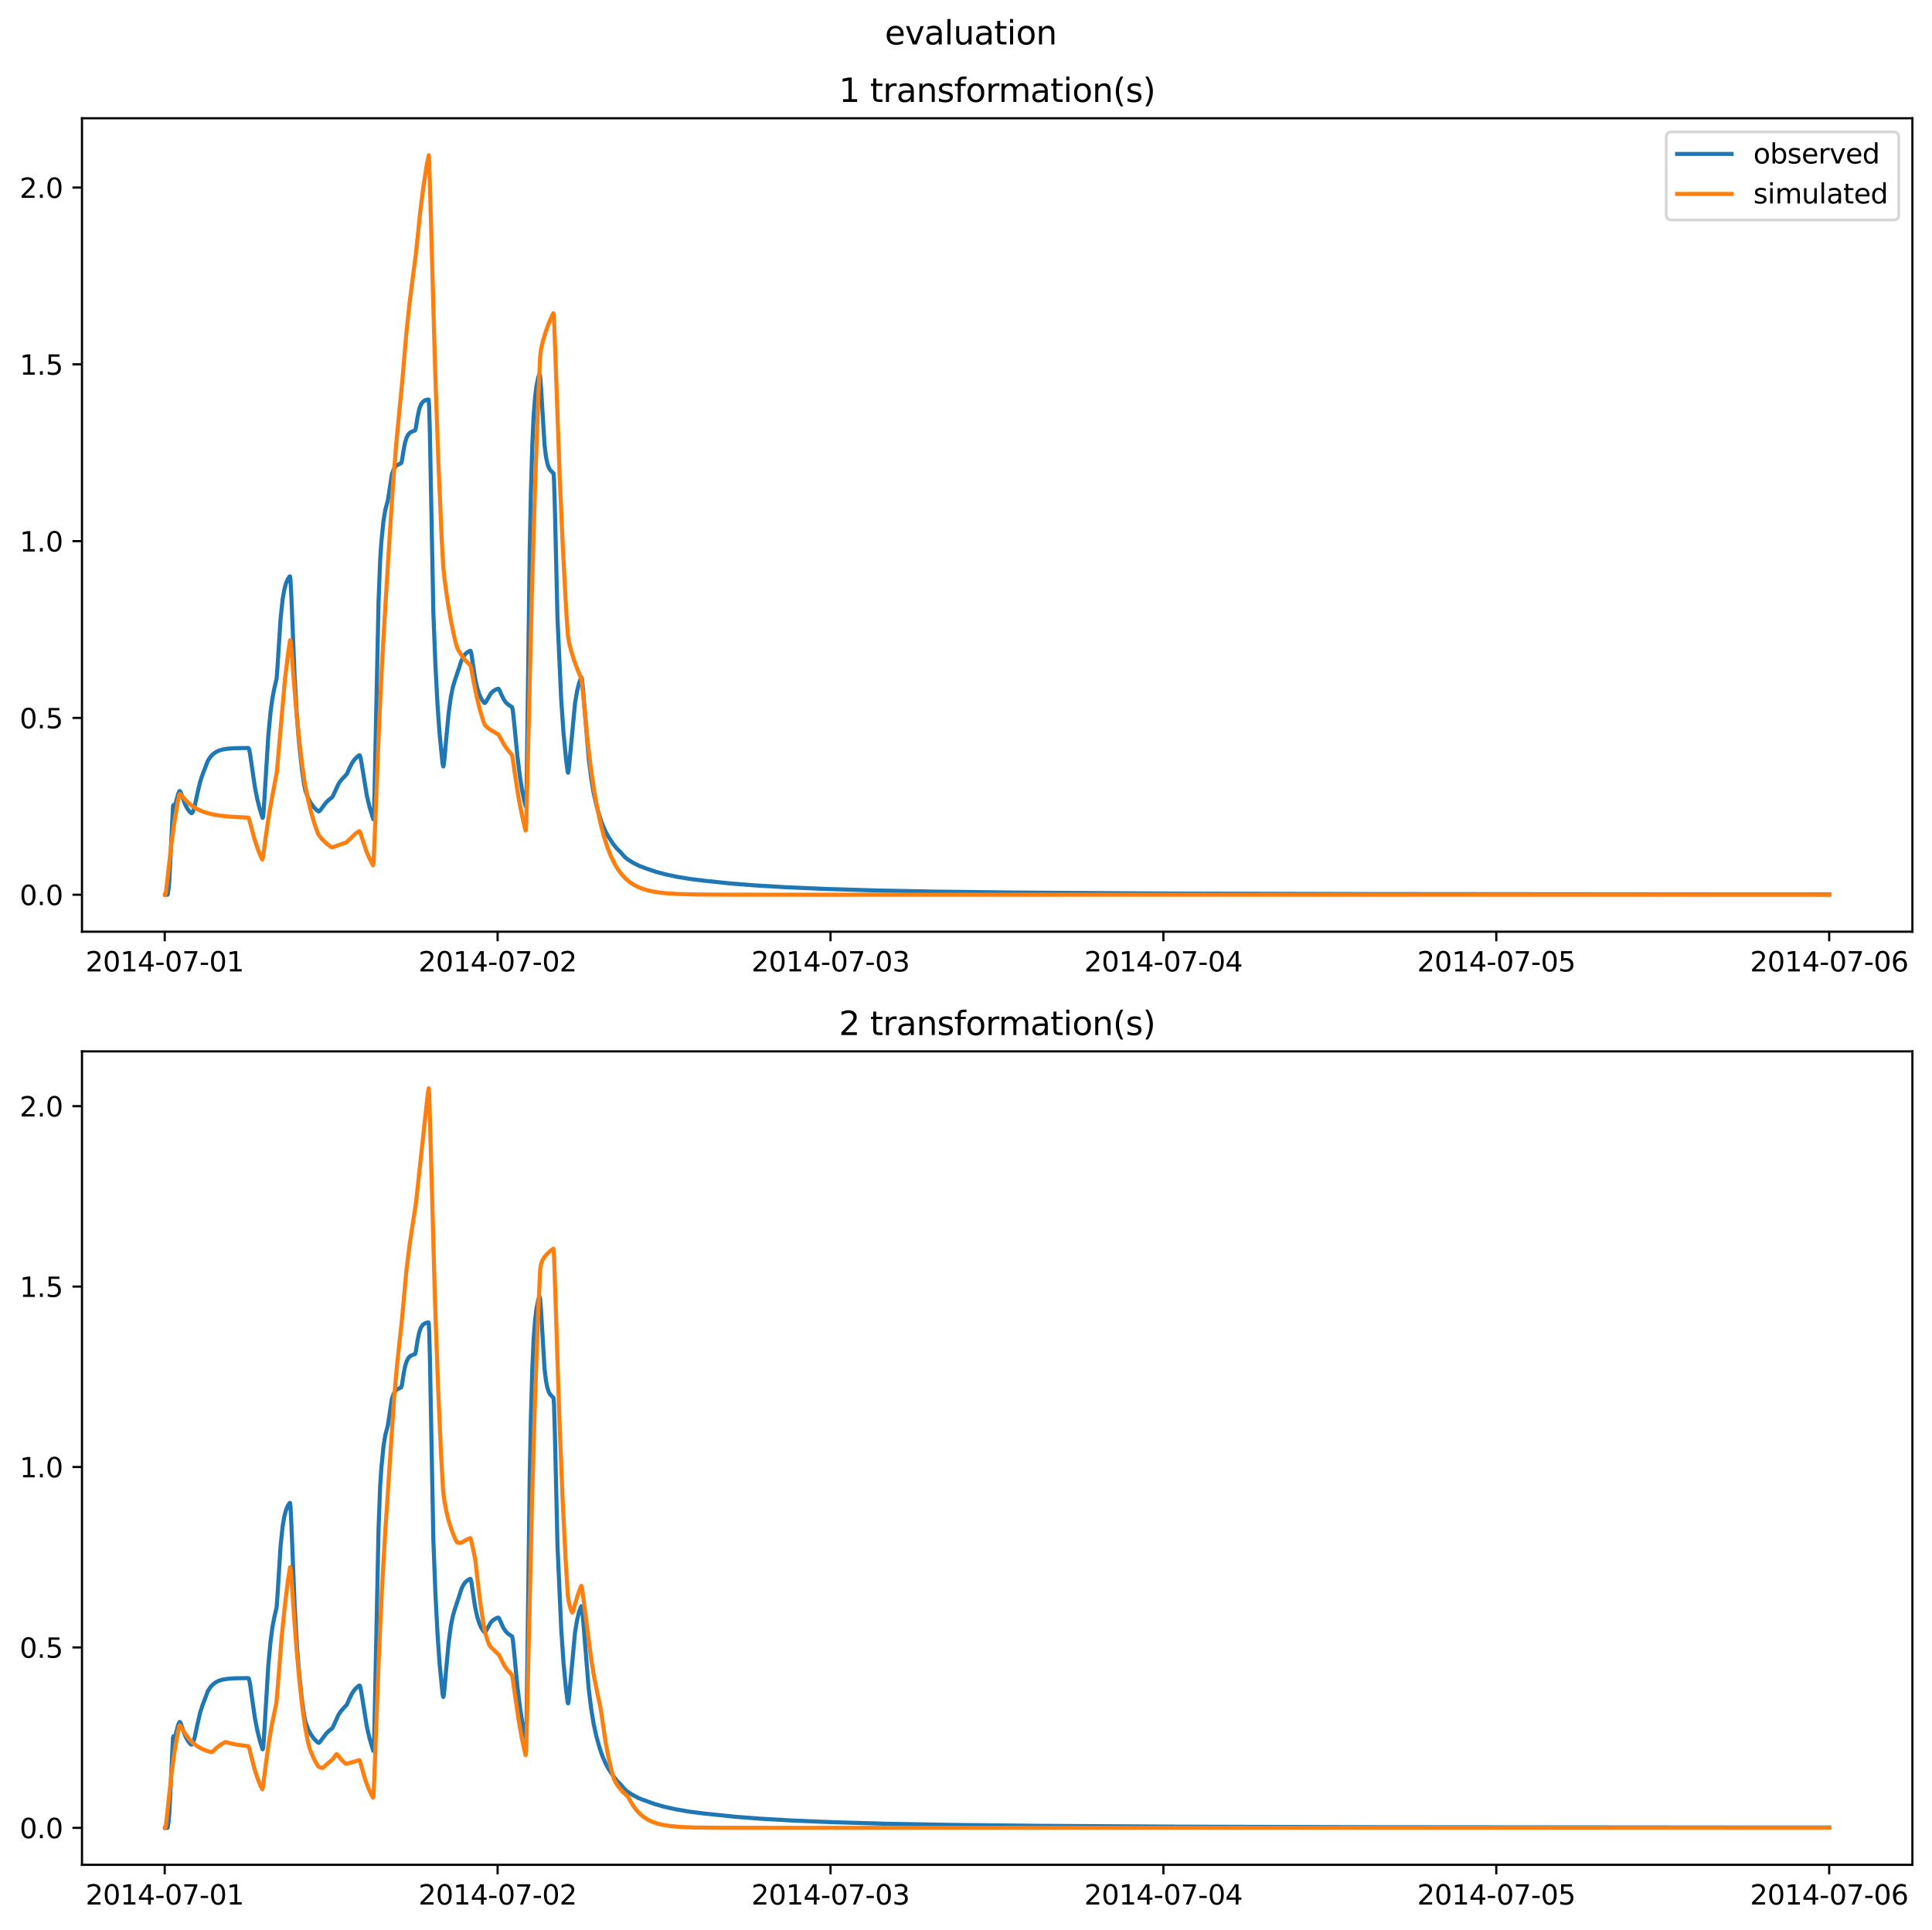 <?xml version="1.0" encoding="utf-8" standalone="no"?>
<!DOCTYPE svg PUBLIC "-//W3C//DTD SVG 1.1//EN"
  "http://www.w3.org/Graphics/SVG/1.1/DTD/svg11.dtd">
<svg xmlns:xlink="http://www.w3.org/1999/xlink" width="709.427pt" height="708.798pt" viewBox="0 0 709.427 708.798" xmlns="http://www.w3.org/2000/svg" version="1.1">
 <defs>
  <style type="text/css">*{stroke-linejoin: round; stroke-linecap: butt}</style>
 </defs>
 <g id="figure_1">
  <g id="patch_1">
   <path d="M 0 708.798 
L 709.427 708.798 
L 709.427 0 
L 0 0 
z
" style="fill: #ffffff"/>
  </g>
  <g id="axes_1">
   <g id="patch_2">
    <path d="M 30.103 342.2 
L 702.227 342.2 
L 702.227 43.44 
L 30.103 43.44 
z
" style="fill: #ffffff"/>
   </g>
   <g id="matplotlib.axis_1">
    <g id="xtick_1">
     <g id="line2d_1">
      <defs>
       <path id="m8f84462f2a" d="M 0 0 
L 0 3.5 
" style="stroke: #000000; stroke-width: 0.8"/>
      </defs>
      <g>
       <use xlink:href="#m8f84462f2a" x="60.484" y="342.2" style="stroke: #000000; stroke-width: 0.8"/>
      </g>
     </g>
     <g id="text_1">
      <!-- 2014-07-01 -->
      <g transform="translate(31.427 356.798) scale(0.1 -0.1)">
       <defs>
        <path id="DejaVuSans-32" d="M 1228 531 
L 3431 531 
L 3431 0 
L 469 0 
L 469 531 
Q 828 903 1448 1529 
Q 2069 2156 2228 2338 
Q 2531 2678 2651 2914 
Q 2772 3150 2772 3378 
Q 2772 3750 2511 3984 
Q 2250 4219 1831 4219 
Q 1534 4219 1204 4116 
Q 875 4013 500 3803 
L 500 4441 
Q 881 4594 1212 4672 
Q 1544 4750 1819 4750 
Q 2544 4750 2975 4387 
Q 3406 4025 3406 3419 
Q 3406 3131 3298 2873 
Q 3191 2616 2906 2266 
Q 2828 2175 2409 1742 
Q 1991 1309 1228 531 
z
" transform="scale(0.016)"/>
        <path id="DejaVuSans-30" d="M 2034 4250 
Q 1547 4250 1301 3770 
Q 1056 3291 1056 2328 
Q 1056 1369 1301 889 
Q 1547 409 2034 409 
Q 2525 409 2770 889 
Q 3016 1369 3016 2328 
Q 3016 3291 2770 3770 
Q 2525 4250 2034 4250 
z
M 2034 4750 
Q 2819 4750 3233 4129 
Q 3647 3509 3647 2328 
Q 3647 1150 3233 529 
Q 2819 -91 2034 -91 
Q 1250 -91 836 529 
Q 422 1150 422 2328 
Q 422 3509 836 4129 
Q 1250 4750 2034 4750 
z
" transform="scale(0.016)"/>
        <path id="DejaVuSans-31" d="M 794 531 
L 1825 531 
L 1825 4091 
L 703 3866 
L 703 4441 
L 1819 4666 
L 2450 4666 
L 2450 531 
L 3481 531 
L 3481 0 
L 794 0 
L 794 531 
z
" transform="scale(0.016)"/>
        <path id="DejaVuSans-34" d="M 2419 4116 
L 825 1625 
L 2419 1625 
L 2419 4116 
z
M 2253 4666 
L 3047 4666 
L 3047 1625 
L 3713 1625 
L 3713 1100 
L 3047 1100 
L 3047 0 
L 2419 0 
L 2419 1100 
L 313 1100 
L 313 1709 
L 2253 4666 
z
" transform="scale(0.016)"/>
        <path id="DejaVuSans-2d" d="M 313 2009 
L 1997 2009 
L 1997 1497 
L 313 1497 
L 313 2009 
z
" transform="scale(0.016)"/>
        <path id="DejaVuSans-37" d="M 525 4666 
L 3525 4666 
L 3525 4397 
L 1831 0 
L 1172 0 
L 2766 4134 
L 525 4134 
L 525 4666 
z
" transform="scale(0.016)"/>
       </defs>
       <use xlink:href="#DejaVuSans-32"/>
       <use xlink:href="#DejaVuSans-30" x="63.623"/>
       <use xlink:href="#DejaVuSans-31" x="127.246"/>
       <use xlink:href="#DejaVuSans-34" x="190.869"/>
       <use xlink:href="#DejaVuSans-2d" x="254.492"/>
       <use xlink:href="#DejaVuSans-30" x="290.576"/>
       <use xlink:href="#DejaVuSans-37" x="354.199"/>
       <use xlink:href="#DejaVuSans-2d" x="417.822"/>
       <use xlink:href="#DejaVuSans-30" x="453.906"/>
       <use xlink:href="#DejaVuSans-31" x="517.529"/>
      </g>
     </g>
    </g>
    <g id="xtick_2">
     <g id="line2d_2">
      <g>
       <use xlink:href="#m8f84462f2a" x="182.723" y="342.2" style="stroke: #000000; stroke-width: 0.8"/>
      </g>
     </g>
     <g id="text_2">
      <!-- 2014-07-02 -->
      <g transform="translate(153.665 356.798) scale(0.1 -0.1)">
       <use xlink:href="#DejaVuSans-32"/>
       <use xlink:href="#DejaVuSans-30" x="63.623"/>
       <use xlink:href="#DejaVuSans-31" x="127.246"/>
       <use xlink:href="#DejaVuSans-34" x="190.869"/>
       <use xlink:href="#DejaVuSans-2d" x="254.492"/>
       <use xlink:href="#DejaVuSans-30" x="290.576"/>
       <use xlink:href="#DejaVuSans-37" x="354.199"/>
       <use xlink:href="#DejaVuSans-2d" x="417.822"/>
       <use xlink:href="#DejaVuSans-30" x="453.906"/>
       <use xlink:href="#DejaVuSans-32" x="517.529"/>
      </g>
     </g>
    </g>
    <g id="xtick_3">
     <g id="line2d_3">
      <g>
       <use xlink:href="#m8f84462f2a" x="304.961" y="342.2" style="stroke: #000000; stroke-width: 0.8"/>
      </g>
     </g>
     <g id="text_3">
      <!-- 2014-07-03 -->
      <g transform="translate(275.903 356.798) scale(0.1 -0.1)">
       <defs>
        <path id="DejaVuSans-33" d="M 2597 2516 
Q 3050 2419 3304 2112 
Q 3559 1806 3559 1356 
Q 3559 666 3084 287 
Q 2609 -91 1734 -91 
Q 1441 -91 1130 -33 
Q 819 25 488 141 
L 488 750 
Q 750 597 1062 519 
Q 1375 441 1716 441 
Q 2309 441 2620 675 
Q 2931 909 2931 1356 
Q 2931 1769 2642 2001 
Q 2353 2234 1838 2234 
L 1294 2234 
L 1294 2753 
L 1863 2753 
Q 2328 2753 2575 2939 
Q 2822 3125 2822 3475 
Q 2822 3834 2567 4026 
Q 2313 4219 1838 4219 
Q 1578 4219 1281 4162 
Q 984 4106 628 3988 
L 628 4550 
Q 988 4650 1302 4700 
Q 1616 4750 1894 4750 
Q 2613 4750 3031 4423 
Q 3450 4097 3450 3541 
Q 3450 3153 3228 2886 
Q 3006 2619 2597 2516 
z
" transform="scale(0.016)"/>
       </defs>
       <use xlink:href="#DejaVuSans-32"/>
       <use xlink:href="#DejaVuSans-30" x="63.623"/>
       <use xlink:href="#DejaVuSans-31" x="127.246"/>
       <use xlink:href="#DejaVuSans-34" x="190.869"/>
       <use xlink:href="#DejaVuSans-2d" x="254.492"/>
       <use xlink:href="#DejaVuSans-30" x="290.576"/>
       <use xlink:href="#DejaVuSans-37" x="354.199"/>
       <use xlink:href="#DejaVuSans-2d" x="417.822"/>
       <use xlink:href="#DejaVuSans-30" x="453.906"/>
       <use xlink:href="#DejaVuSans-33" x="517.529"/>
      </g>
     </g>
    </g>
    <g id="xtick_4">
     <g id="line2d_4">
      <g>
       <use xlink:href="#m8f84462f2a" x="427.199" y="342.2" style="stroke: #000000; stroke-width: 0.8"/>
      </g>
     </g>
     <g id="text_4">
      <!-- 2014-07-04 -->
      <g transform="translate(398.141 356.798) scale(0.1 -0.1)">
       <use xlink:href="#DejaVuSans-32"/>
       <use xlink:href="#DejaVuSans-30" x="63.623"/>
       <use xlink:href="#DejaVuSans-31" x="127.246"/>
       <use xlink:href="#DejaVuSans-34" x="190.869"/>
       <use xlink:href="#DejaVuSans-2d" x="254.492"/>
       <use xlink:href="#DejaVuSans-30" x="290.576"/>
       <use xlink:href="#DejaVuSans-37" x="354.199"/>
       <use xlink:href="#DejaVuSans-2d" x="417.822"/>
       <use xlink:href="#DejaVuSans-30" x="453.906"/>
       <use xlink:href="#DejaVuSans-34" x="517.529"/>
      </g>
     </g>
    </g>
    <g id="xtick_5">
     <g id="line2d_5">
      <g>
       <use xlink:href="#m8f84462f2a" x="549.437" y="342.2" style="stroke: #000000; stroke-width: 0.8"/>
      </g>
     </g>
     <g id="text_5">
      <!-- 2014-07-05 -->
      <g transform="translate(520.38 356.798) scale(0.1 -0.1)">
       <defs>
        <path id="DejaVuSans-35" d="M 691 4666 
L 3169 4666 
L 3169 4134 
L 1269 4134 
L 1269 2991 
Q 1406 3038 1543 3061 
Q 1681 3084 1819 3084 
Q 2600 3084 3056 2656 
Q 3513 2228 3513 1497 
Q 3513 744 3044 326 
Q 2575 -91 1722 -91 
Q 1428 -91 1123 -41 
Q 819 9 494 109 
L 494 744 
Q 775 591 1075 516 
Q 1375 441 1709 441 
Q 2250 441 2565 725 
Q 2881 1009 2881 1497 
Q 2881 1984 2565 2268 
Q 2250 2553 1709 2553 
Q 1456 2553 1204 2497 
Q 953 2441 691 2322 
L 691 4666 
z
" transform="scale(0.016)"/>
       </defs>
       <use xlink:href="#DejaVuSans-32"/>
       <use xlink:href="#DejaVuSans-30" x="63.623"/>
       <use xlink:href="#DejaVuSans-31" x="127.246"/>
       <use xlink:href="#DejaVuSans-34" x="190.869"/>
       <use xlink:href="#DejaVuSans-2d" x="254.492"/>
       <use xlink:href="#DejaVuSans-30" x="290.576"/>
       <use xlink:href="#DejaVuSans-37" x="354.199"/>
       <use xlink:href="#DejaVuSans-2d" x="417.822"/>
       <use xlink:href="#DejaVuSans-30" x="453.906"/>
       <use xlink:href="#DejaVuSans-35" x="517.529"/>
      </g>
     </g>
    </g>
    <g id="xtick_6">
     <g id="line2d_6">
      <g>
       <use xlink:href="#m8f84462f2a" x="671.676" y="342.2" style="stroke: #000000; stroke-width: 0.8"/>
      </g>
     </g>
     <g id="text_6">
      <!-- 2014-07-06 -->
      <g transform="translate(642.618 356.798) scale(0.1 -0.1)">
       <defs>
        <path id="DejaVuSans-36" d="M 2113 2584 
Q 1688 2584 1439 2293 
Q 1191 2003 1191 1497 
Q 1191 994 1439 701 
Q 1688 409 2113 409 
Q 2538 409 2786 701 
Q 3034 994 3034 1497 
Q 3034 2003 2786 2293 
Q 2538 2584 2113 2584 
z
M 3366 4563 
L 3366 3988 
Q 3128 4100 2886 4159 
Q 2644 4219 2406 4219 
Q 1781 4219 1451 3797 
Q 1122 3375 1075 2522 
Q 1259 2794 1537 2939 
Q 1816 3084 2150 3084 
Q 2853 3084 3261 2657 
Q 3669 2231 3669 1497 
Q 3669 778 3244 343 
Q 2819 -91 2113 -91 
Q 1303 -91 875 529 
Q 447 1150 447 2328 
Q 447 3434 972 4092 
Q 1497 4750 2381 4750 
Q 2619 4750 2861 4703 
Q 3103 4656 3366 4563 
z
" transform="scale(0.016)"/>
       </defs>
       <use xlink:href="#DejaVuSans-32"/>
       <use xlink:href="#DejaVuSans-30" x="63.623"/>
       <use xlink:href="#DejaVuSans-31" x="127.246"/>
       <use xlink:href="#DejaVuSans-34" x="190.869"/>
       <use xlink:href="#DejaVuSans-2d" x="254.492"/>
       <use xlink:href="#DejaVuSans-30" x="290.576"/>
       <use xlink:href="#DejaVuSans-37" x="354.199"/>
       <use xlink:href="#DejaVuSans-2d" x="417.822"/>
       <use xlink:href="#DejaVuSans-30" x="453.906"/>
       <use xlink:href="#DejaVuSans-36" x="517.529"/>
      </g>
     </g>
    </g>
   </g>
   <g id="matplotlib.axis_2">
    <g id="ytick_1">
     <g id="line2d_7">
      <defs>
       <path id="mb5965943e5" d="M 0 0 
L -3.5 0 
" style="stroke: #000000; stroke-width: 0.8"/>
      </defs>
      <g>
       <use xlink:href="#mb5965943e5" x="30.103" y="328.62" style="stroke: #000000; stroke-width: 0.8"/>
      </g>
     </g>
     <g id="text_7">
      <!-- 0.0 -->
      <g transform="translate(7.2 332.419) scale(0.1 -0.1)">
       <defs>
        <path id="DejaVuSans-2e" d="M 684 794 
L 1344 794 
L 1344 0 
L 684 0 
L 684 794 
z
" transform="scale(0.016)"/>
       </defs>
       <use xlink:href="#DejaVuSans-30"/>
       <use xlink:href="#DejaVuSans-2e" x="63.623"/>
       <use xlink:href="#DejaVuSans-30" x="95.41"/>
      </g>
     </g>
    </g>
    <g id="ytick_2">
     <g id="line2d_8">
      <g>
       <use xlink:href="#mb5965943e5" x="30.103" y="263.686" style="stroke: #000000; stroke-width: 0.8"/>
      </g>
     </g>
     <g id="text_8">
      <!-- 0.5 -->
      <g transform="translate(7.2 267.486) scale(0.1 -0.1)">
       <use xlink:href="#DejaVuSans-30"/>
       <use xlink:href="#DejaVuSans-2e" x="63.623"/>
       <use xlink:href="#DejaVuSans-35" x="95.41"/>
      </g>
     </g>
    </g>
    <g id="ytick_3">
     <g id="line2d_9">
      <g>
       <use xlink:href="#mb5965943e5" x="30.103" y="198.753" style="stroke: #000000; stroke-width: 0.8"/>
      </g>
     </g>
     <g id="text_9">
      <!-- 1.0 -->
      <g transform="translate(7.2 202.552) scale(0.1 -0.1)">
       <use xlink:href="#DejaVuSans-31"/>
       <use xlink:href="#DejaVuSans-2e" x="63.623"/>
       <use xlink:href="#DejaVuSans-30" x="95.41"/>
      </g>
     </g>
    </g>
    <g id="ytick_4">
     <g id="line2d_10">
      <g>
       <use xlink:href="#mb5965943e5" x="30.103" y="133.819" style="stroke: #000000; stroke-width: 0.8"/>
      </g>
     </g>
     <g id="text_10">
      <!-- 1.5 -->
      <g transform="translate(7.2 137.619) scale(0.1 -0.1)">
       <use xlink:href="#DejaVuSans-31"/>
       <use xlink:href="#DejaVuSans-2e" x="63.623"/>
       <use xlink:href="#DejaVuSans-35" x="95.41"/>
      </g>
     </g>
    </g>
    <g id="ytick_5">
     <g id="line2d_11">
      <g>
       <use xlink:href="#mb5965943e5" x="30.103" y="68.886" style="stroke: #000000; stroke-width: 0.8"/>
      </g>
     </g>
     <g id="text_11">
      <!-- 2.0 -->
      <g transform="translate(7.2 72.685) scale(0.1 -0.1)">
       <use xlink:href="#DejaVuSans-32"/>
       <use xlink:href="#DejaVuSans-2e" x="63.623"/>
       <use xlink:href="#DejaVuSans-30" x="95.41"/>
      </g>
     </g>
    </g>
   </g>
   <g id="line2d_12">
    <path d="M 60.654 328.62 
L 61.503 328.62 
L 61.588 328.487 
L 61.928 326.206 
L 62.182 323.293 
L 63.286 300.911 
L 63.54 296.151 
L 63.71 295.654 
L 64.05 296.606 
L 64.219 296.125 
L 65.408 291.632 
L 65.917 290.541 
L 66.087 290.554 
L 66.342 290.964 
L 66.936 292.629 
L 67.955 295.378 
L 68.803 296.994 
L 69.652 298.167 
L 70.162 298.641 
L 70.416 298.642 
L 70.671 298.399 
L 71.01 297.674 
L 71.52 295.908 
L 72.538 291.195 
L 73.472 287.252 
L 74.406 284.396 
L 76.358 279.35 
L 77.292 277.961 
L 78.226 276.972 
L 79.329 276.182 
L 80.348 275.697 
L 81.706 275.287 
L 83.574 274.984 
L 86.29 274.799 
L 91.129 274.717 
L 91.299 274.799 
L 91.468 275.191 
L 91.808 276.781 
L 92.402 280.944 
L 93.591 289.042 
L 94.439 293.345 
L 95.373 297.083 
L 96.392 300.364 
L 96.477 300.339 
L 96.647 299.595 
L 96.901 296.619 
L 98.514 270.292 
L 99.363 261.419 
L 100.042 256.434 
L 100.721 252.877 
L 101.57 249.281 
L 101.91 244.797 
L 103.013 227.432 
L 103.777 220.175 
L 104.371 216.681 
L 105.05 214.163 
L 105.73 212.615 
L 106.324 211.751 
L 106.494 211.691 
L 106.663 212.973 
L 107.003 219.418 
L 108.191 248.669 
L 109.04 263.24 
L 109.719 271.789 
L 110.823 282.185 
L 111.672 288.175 
L 112.181 290.571 
L 113.2 293.249 
L 114.133 294.953 
L 115.237 296.465 
L 116.341 297.614 
L 117.02 298.039 
L 117.274 297.919 
L 117.784 297.328 
L 119.821 294.634 
L 120.924 293.616 
L 122.028 292.769 
L 122.452 291.948 
L 124.32 287.882 
L 125.169 286.654 
L 125.933 285.803 
L 127.376 284.27 
L 128.225 282.326 
L 129.243 280.294 
L 130.177 278.949 
L 131.196 277.919 
L 131.96 277.384 
L 132.13 277.488 
L 132.384 278.245 
L 132.809 280.555 
L 134.676 292.079 
L 135.695 296.39 
L 137.053 300.882 
L 137.138 300.744 
L 137.308 298.787 
L 137.478 293.234 
L 139.006 220.827 
L 139.6 205.586 
L 140.024 199.241 
L 140.788 191.55 
L 141.467 187.299 
L 142.401 183.899 
L 143.929 174.105 
L 144.608 172.304 
L 145.202 171.374 
L 145.712 170.883 
L 146.645 170.414 
L 147.325 170.096 
L 147.579 169.258 
L 148.173 165.516 
L 148.683 162.798 
L 149.277 160.778 
L 149.956 159.512 
L 150.635 158.849 
L 151.399 158.47 
L 152.418 158.092 
L 152.672 157.301 
L 153.352 153.071 
L 153.946 150.275 
L 154.54 148.634 
L 155.219 147.639 
L 155.813 147.173 
L 156.492 146.88 
L 157.341 146.723 
L 157.426 147.043 
L 157.596 149.767 
L 157.851 159.038 
L 159.124 224.902 
L 159.888 244.331 
L 160.652 258.725 
L 161.416 269.561 
L 162.519 280.519 
L 162.774 281.515 
L 162.944 280.961 
L 163.283 277.951 
L 163.793 272.096 
L 164.726 262.052 
L 165.575 255.87 
L 166.254 252.516 
L 166.934 250.182 
L 168.546 245.398 
L 169.31 242.958 
L 170.074 241.306 
L 170.838 240.243 
L 171.602 239.561 
L 172.451 239.092 
L 172.706 239.019 
L 172.876 239.281 
L 173.13 240.338 
L 173.64 243.844 
L 174.489 249.293 
L 175.253 252.724 
L 176.017 255.088 
L 176.696 256.578 
L 177.46 257.751 
L 177.884 258.202 
L 178.139 258.148 
L 178.478 257.734 
L 180.176 254.76 
L 180.94 253.971 
L 181.874 253.352 
L 182.892 252.949 
L 183.062 252.999 
L 183.402 253.454 
L 183.911 254.653 
L 184.845 256.65 
L 185.694 257.895 
L 186.543 258.74 
L 187.391 259.298 
L 188.071 259.76 
L 188.325 261.068 
L 188.75 265.001 
L 190.023 278.106 
L 190.957 285.52 
L 191.806 290.75 
L 192.739 295.046 
L 193.079 296.226 
L 193.164 295.861 
L 193.334 291.471 
L 193.673 266.954 
L 194.522 201.103 
L 194.947 180.693 
L 195.456 163.714 
L 195.965 152.638 
L 196.474 146.047 
L 196.984 141.847 
L 197.663 138.533 
L 198.087 137.469 
L 198.172 137.544 
L 198.342 138.241 
L 198.682 142.683 
L 199.955 163.412 
L 200.464 167.597 
L 200.974 170.132 
L 201.483 171.693 
L 201.992 172.597 
L 202.756 173.369 
L 203.265 173.873 
L 203.435 176.341 
L 203.775 187.614 
L 204.709 226.95 
L 206.067 256.82 
L 206.916 269.188 
L 207.849 278.784 
L 208.444 283.477 
L 208.613 283.817 
L 208.783 283.172 
L 209.123 279.783 
L 211.16 258.184 
L 211.924 253.728 
L 212.603 251.03 
L 213.282 249.157 
L 213.452 248.838 
L 213.537 248.868 
L 213.707 249.586 
L 214.046 252.787 
L 216.168 278.572 
L 217.102 285.915 
L 217.951 291.049 
L 218.97 295.619 
L 220.158 299.773 
L 221.092 302.511 
L 222.365 305.434 
L 223.469 307.427 
L 225.167 310.006 
L 226.525 311.672 
L 227.968 313.09 
L 228.562 313.783 
L 229.411 314.766 
L 230.599 315.712 
L 232.382 316.829 
L 234.674 317.997 
L 237.475 319.064 
L 240.956 320.223 
L 244.521 321.172 
L 248.511 322.018 
L 253.349 322.822 
L 258.527 323.466 
L 268.459 324.503 
L 277.797 325.232 
L 288.747 325.874 
L 303.263 326.496 
L 322.278 327.072 
L 343.67 327.477 
L 373.041 327.823 
L 429.491 328.179 
L 504.702 328.387 
L 630.76 328.5 
L 671.676 328.51 
L 671.676 328.51 
" clip-path="url(#p6ac79e7939)" style="fill: none; stroke: #1f77b4; stroke-width: 1.5; stroke-linecap: square"/>
   </g>
   <g id="line2d_13">
    <path d="M 60.654 328.62 
L 60.739 328.53 
L 60.909 327.809 
L 61.333 324.229 
L 62.861 310.518 
L 64.05 301.868 
L 65.238 294.727 
L 65.832 291.854 
L 66.087 291.618 
L 66.342 291.785 
L 67.36 293.021 
L 68.803 294.558 
L 70.247 295.776 
L 71.859 296.841 
L 73.642 297.736 
L 75.594 298.462 
L 77.886 299.068 
L 80.603 299.549 
L 84.083 299.924 
L 88.752 300.188 
L 91.214 300.307 
L 91.384 300.611 
L 91.808 302.113 
L 93.421 308.139 
L 94.694 311.943 
L 95.967 315.04 
L 96.307 315.664 
L 96.392 315.57 
L 96.647 314.367 
L 97.58 307.312 
L 98.854 298.706 
L 100.042 292.117 
L 101.655 283.57 
L 104.626 249.63 
L 105.814 239.796 
L 106.494 235.168 
L 106.578 235.139 
L 106.748 236.099 
L 107.173 241.069 
L 108.701 260.043 
L 109.889 272.009 
L 111.077 281.887 
L 112.011 288.142 
L 113.115 293.668 
L 114.303 298.586 
L 115.577 302.907 
L 116.765 306.176 
L 117.359 307.121 
L 118.548 308.519 
L 119.991 309.883 
L 121.519 311.02 
L 121.943 311.207 
L 122.452 311.067 
L 125.084 310.122 
L 127.121 309.476 
L 130.602 306.112 
L 131.96 305.254 
L 132.13 305.444 
L 132.469 306.365 
L 134.422 312.314 
L 135.695 315.343 
L 136.883 317.66 
L 136.968 317.782 
L 137.053 317.655 
L 137.223 315.781 
L 137.647 305.729 
L 139.26 264.799 
L 140.449 240.51 
L 141.637 220.459 
L 143.08 196.923 
L 144.353 177.405 
L 145.542 162.461 
L 146.73 150.125 
L 147.664 140.551 
L 149.192 122.627 
L 150.38 111.337 
L 151.569 102.017 
L 152.757 92.913 
L 154.37 77.271 
L 155.559 67.991 
L 156.747 60.331 
L 157.426 57.02 
L 157.596 59.385 
L 157.935 70.204 
L 159.803 136.696 
L 160.991 170.185 
L 162.18 197.83 
L 162.774 208.383 
L 163.368 213.803 
L 164.472 221.529 
L 165.66 228.407 
L 166.849 234.085 
L 167.782 237.705 
L 168.377 238.949 
L 169.565 240.829 
L 170.923 242.568 
L 172.366 244.043 
L 172.706 244.393 
L 172.961 245.26 
L 173.809 249.845 
L 175.083 256.091 
L 176.271 260.875 
L 177.545 265.078 
L 178.054 266.297 
L 178.648 266.942 
L 180.006 267.987 
L 181.619 268.958 
L 183.062 269.774 
L 183.656 270.879 
L 185.1 273.493 
L 186.458 275.463 
L 187.816 277.045 
L 187.986 277.287 
L 188.24 278.41 
L 189.089 284.424 
L 190.363 292.625 
L 191.551 298.906 
L 192.739 304.091 
L 192.994 305.033 
L 193.079 304.898 
L 193.249 301.922 
L 193.673 285.518 
L 195.286 218.437 
L 196.474 178.621 
L 197.663 145.752 
L 198.342 130.982 
L 198.682 128.183 
L 199.276 125.569 
L 200.379 121.877 
L 201.653 118.379 
L 202.926 115.53 
L 203.181 115.057 
L 203.265 115.198 
L 203.435 117.281 
L 203.86 128.452 
L 205.473 173.935 
L 206.661 200.926 
L 207.849 223.208 
L 208.529 233.327 
L 208.953 236.001 
L 209.717 239.022 
L 210.905 242.85 
L 212.179 246.211 
L 213.537 249.48 
L 213.876 252.563 
L 215.829 272.875 
L 217.017 282.602 
L 218.206 290.632 
L 219.394 297.26 
L 220.583 302.732 
L 221.771 307.25 
L 223.044 311.218 
L 224.318 314.45 
L 225.591 317.082 
L 226.864 319.225 
L 228.222 321.074 
L 229.581 322.559 
L 231.024 323.818 
L 232.552 324.867 
L 234.249 325.766 
L 236.202 326.538 
L 238.409 327.161 
L 241.041 327.666 
L 244.351 328.061 
L 248.765 328.346 
L 255.387 328.526 
L 268.12 328.608 
L 331.701 328.62 
L 671.676 328.62 
L 671.676 328.62 
" clip-path="url(#p6ac79e7939)" style="fill: none; stroke: #ff7f0e; stroke-width: 1.5; stroke-linecap: square"/>
   </g>
   <g id="patch_3">
    <path d="M 30.103 342.2 
L 30.103 43.44 
" style="fill: none; stroke: #000000; stroke-width: 0.8; stroke-linejoin: miter; stroke-linecap: square"/>
   </g>
   <g id="patch_4">
    <path d="M 702.227 342.2 
L 702.227 43.44 
" style="fill: none; stroke: #000000; stroke-width: 0.8; stroke-linejoin: miter; stroke-linecap: square"/>
   </g>
   <g id="patch_5">
    <path d="M 30.103 342.2 
L 702.227 342.2 
" style="fill: none; stroke: #000000; stroke-width: 0.8; stroke-linejoin: miter; stroke-linecap: square"/>
   </g>
   <g id="patch_6">
    <path d="M 30.103 43.44 
L 702.227 43.44 
" style="fill: none; stroke: #000000; stroke-width: 0.8; stroke-linejoin: miter; stroke-linecap: square"/>
   </g>
   <g id="text_12">
    <!-- 1 transformation(s) -->
    <g transform="translate(308.05 37.44) scale(0.12 -0.12)">
     <defs>
      <path id="DejaVuSans-20" transform="scale(0.016)"/>
      <path id="DejaVuSans-74" d="M 1172 4494 
L 1172 3500 
L 2356 3500 
L 2356 3053 
L 1172 3053 
L 1172 1153 
Q 1172 725 1289 603 
Q 1406 481 1766 481 
L 2356 481 
L 2356 0 
L 1766 0 
Q 1100 0 847 248 
Q 594 497 594 1153 
L 594 3053 
L 172 3053 
L 172 3500 
L 594 3500 
L 594 4494 
L 1172 4494 
z
" transform="scale(0.016)"/>
      <path id="DejaVuSans-72" d="M 2631 2963 
Q 2534 3019 2420 3045 
Q 2306 3072 2169 3072 
Q 1681 3072 1420 2755 
Q 1159 2438 1159 1844 
L 1159 0 
L 581 0 
L 581 3500 
L 1159 3500 
L 1159 2956 
Q 1341 3275 1631 3429 
Q 1922 3584 2338 3584 
Q 2397 3584 2469 3576 
Q 2541 3569 2628 3553 
L 2631 2963 
z
" transform="scale(0.016)"/>
      <path id="DejaVuSans-61" d="M 2194 1759 
Q 1497 1759 1228 1600 
Q 959 1441 959 1056 
Q 959 750 1161 570 
Q 1363 391 1709 391 
Q 2188 391 2477 730 
Q 2766 1069 2766 1631 
L 2766 1759 
L 2194 1759 
z
M 3341 1997 
L 3341 0 
L 2766 0 
L 2766 531 
Q 2569 213 2275 61 
Q 1981 -91 1556 -91 
Q 1019 -91 701 211 
Q 384 513 384 1019 
Q 384 1609 779 1909 
Q 1175 2209 1959 2209 
L 2766 2209 
L 2766 2266 
Q 2766 2663 2505 2880 
Q 2244 3097 1772 3097 
Q 1472 3097 1187 3025 
Q 903 2953 641 2809 
L 641 3341 
Q 956 3463 1253 3523 
Q 1550 3584 1831 3584 
Q 2591 3584 2966 3190 
Q 3341 2797 3341 1997 
z
" transform="scale(0.016)"/>
      <path id="DejaVuSans-6e" d="M 3513 2113 
L 3513 0 
L 2938 0 
L 2938 2094 
Q 2938 2591 2744 2837 
Q 2550 3084 2163 3084 
Q 1697 3084 1428 2787 
Q 1159 2491 1159 1978 
L 1159 0 
L 581 0 
L 581 3500 
L 1159 3500 
L 1159 2956 
Q 1366 3272 1645 3428 
Q 1925 3584 2291 3584 
Q 2894 3584 3203 3211 
Q 3513 2838 3513 2113 
z
" transform="scale(0.016)"/>
      <path id="DejaVuSans-73" d="M 2834 3397 
L 2834 2853 
Q 2591 2978 2328 3040 
Q 2066 3103 1784 3103 
Q 1356 3103 1142 2972 
Q 928 2841 928 2578 
Q 928 2378 1081 2264 
Q 1234 2150 1697 2047 
L 1894 2003 
Q 2506 1872 2764 1633 
Q 3022 1394 3022 966 
Q 3022 478 2636 193 
Q 2250 -91 1575 -91 
Q 1294 -91 989 -36 
Q 684 19 347 128 
L 347 722 
Q 666 556 975 473 
Q 1284 391 1588 391 
Q 1994 391 2212 530 
Q 2431 669 2431 922 
Q 2431 1156 2273 1281 
Q 2116 1406 1581 1522 
L 1381 1569 
Q 847 1681 609 1914 
Q 372 2147 372 2553 
Q 372 3047 722 3315 
Q 1072 3584 1716 3584 
Q 2034 3584 2315 3537 
Q 2597 3491 2834 3397 
z
" transform="scale(0.016)"/>
      <path id="DejaVuSans-66" d="M 2375 4863 
L 2375 4384 
L 1825 4384 
Q 1516 4384 1395 4259 
Q 1275 4134 1275 3809 
L 1275 3500 
L 2222 3500 
L 2222 3053 
L 1275 3053 
L 1275 0 
L 697 0 
L 697 3053 
L 147 3053 
L 147 3500 
L 697 3500 
L 697 3744 
Q 697 4328 969 4595 
Q 1241 4863 1831 4863 
L 2375 4863 
z
" transform="scale(0.016)"/>
      <path id="DejaVuSans-6f" d="M 1959 3097 
Q 1497 3097 1228 2736 
Q 959 2375 959 1747 
Q 959 1119 1226 758 
Q 1494 397 1959 397 
Q 2419 397 2687 759 
Q 2956 1122 2956 1747 
Q 2956 2369 2687 2733 
Q 2419 3097 1959 3097 
z
M 1959 3584 
Q 2709 3584 3137 3096 
Q 3566 2609 3566 1747 
Q 3566 888 3137 398 
Q 2709 -91 1959 -91 
Q 1206 -91 779 398 
Q 353 888 353 1747 
Q 353 2609 779 3096 
Q 1206 3584 1959 3584 
z
" transform="scale(0.016)"/>
      <path id="DejaVuSans-6d" d="M 3328 2828 
Q 3544 3216 3844 3400 
Q 4144 3584 4550 3584 
Q 5097 3584 5394 3201 
Q 5691 2819 5691 2113 
L 5691 0 
L 5113 0 
L 5113 2094 
Q 5113 2597 4934 2840 
Q 4756 3084 4391 3084 
Q 3944 3084 3684 2787 
Q 3425 2491 3425 1978 
L 3425 0 
L 2847 0 
L 2847 2094 
Q 2847 2600 2669 2842 
Q 2491 3084 2119 3084 
Q 1678 3084 1418 2786 
Q 1159 2488 1159 1978 
L 1159 0 
L 581 0 
L 581 3500 
L 1159 3500 
L 1159 2956 
Q 1356 3278 1631 3431 
Q 1906 3584 2284 3584 
Q 2666 3584 2933 3390 
Q 3200 3197 3328 2828 
z
" transform="scale(0.016)"/>
      <path id="DejaVuSans-69" d="M 603 3500 
L 1178 3500 
L 1178 0 
L 603 0 
L 603 3500 
z
M 603 4863 
L 1178 4863 
L 1178 4134 
L 603 4134 
L 603 4863 
z
" transform="scale(0.016)"/>
      <path id="DejaVuSans-28" d="M 1984 4856 
Q 1566 4138 1362 3434 
Q 1159 2731 1159 2009 
Q 1159 1288 1364 580 
Q 1569 -128 1984 -844 
L 1484 -844 
Q 1016 -109 783 600 
Q 550 1309 550 2009 
Q 550 2706 781 3412 
Q 1013 4119 1484 4856 
L 1984 4856 
z
" transform="scale(0.016)"/>
      <path id="DejaVuSans-29" d="M 513 4856 
L 1013 4856 
Q 1481 4119 1714 3412 
Q 1947 2706 1947 2009 
Q 1947 1309 1714 600 
Q 1481 -109 1013 -844 
L 513 -844 
Q 928 -128 1133 580 
Q 1338 1288 1338 2009 
Q 1338 2731 1133 3434 
Q 928 4138 513 4856 
z
" transform="scale(0.016)"/>
     </defs>
     <use xlink:href="#DejaVuSans-31"/>
     <use xlink:href="#DejaVuSans-20" x="63.623"/>
     <use xlink:href="#DejaVuSans-74" x="95.41"/>
     <use xlink:href="#DejaVuSans-72" x="134.619"/>
     <use xlink:href="#DejaVuSans-61" x="175.732"/>
     <use xlink:href="#DejaVuSans-6e" x="237.012"/>
     <use xlink:href="#DejaVuSans-73" x="300.391"/>
     <use xlink:href="#DejaVuSans-66" x="352.49"/>
     <use xlink:href="#DejaVuSans-6f" x="387.695"/>
     <use xlink:href="#DejaVuSans-72" x="448.877"/>
     <use xlink:href="#DejaVuSans-6d" x="488.24"/>
     <use xlink:href="#DejaVuSans-61" x="585.652"/>
     <use xlink:href="#DejaVuSans-74" x="646.932"/>
     <use xlink:href="#DejaVuSans-69" x="686.141"/>
     <use xlink:href="#DejaVuSans-6f" x="713.924"/>
     <use xlink:href="#DejaVuSans-6e" x="775.105"/>
     <use xlink:href="#DejaVuSans-28" x="838.484"/>
     <use xlink:href="#DejaVuSans-73" x="877.498"/>
     <use xlink:href="#DejaVuSans-29" x="929.598"/>
    </g>
   </g>
   <g id="legend_1">
    <g id="patch_7">
     <path d="M 613.833 80.796 
L 695.227 80.796 
Q 697.227 80.796 697.227 78.796 
L 697.227 50.44 
Q 697.227 48.44 695.227 48.44 
L 613.833 48.44 
Q 611.833 48.44 611.833 50.44 
L 611.833 78.796 
Q 611.833 80.796 613.833 80.796 
z
" style="fill: #ffffff; opacity: 0.8; stroke: #cccccc; stroke-linejoin: miter"/>
    </g>
    <g id="line2d_14">
     <path d="M 615.833 56.538 
L 625.833 56.538 
L 635.833 56.538 
" style="fill: none; stroke: #1f77b4; stroke-width: 1.5; stroke-linecap: square"/>
    </g>
    <g id="text_13">
     <!-- observed -->
     <g transform="translate(643.833 60.038) scale(0.1 -0.1)">
      <defs>
       <path id="DejaVuSans-62" d="M 3116 1747 
Q 3116 2381 2855 2742 
Q 2594 3103 2138 3103 
Q 1681 3103 1420 2742 
Q 1159 2381 1159 1747 
Q 1159 1113 1420 752 
Q 1681 391 2138 391 
Q 2594 391 2855 752 
Q 3116 1113 3116 1747 
z
M 1159 2969 
Q 1341 3281 1617 3432 
Q 1894 3584 2278 3584 
Q 2916 3584 3314 3078 
Q 3713 2572 3713 1747 
Q 3713 922 3314 415 
Q 2916 -91 2278 -91 
Q 1894 -91 1617 61 
Q 1341 213 1159 525 
L 1159 0 
L 581 0 
L 581 4863 
L 1159 4863 
L 1159 2969 
z
" transform="scale(0.016)"/>
       <path id="DejaVuSans-65" d="M 3597 1894 
L 3597 1613 
L 953 1613 
Q 991 1019 1311 708 
Q 1631 397 2203 397 
Q 2534 397 2845 478 
Q 3156 559 3463 722 
L 3463 178 
Q 3153 47 2828 -22 
Q 2503 -91 2169 -91 
Q 1331 -91 842 396 
Q 353 884 353 1716 
Q 353 2575 817 3079 
Q 1281 3584 2069 3584 
Q 2775 3584 3186 3129 
Q 3597 2675 3597 1894 
z
M 3022 2063 
Q 3016 2534 2758 2815 
Q 2500 3097 2075 3097 
Q 1594 3097 1305 2825 
Q 1016 2553 972 2059 
L 3022 2063 
z
" transform="scale(0.016)"/>
       <path id="DejaVuSans-76" d="M 191 3500 
L 800 3500 
L 1894 563 
L 2988 3500 
L 3597 3500 
L 2284 0 
L 1503 0 
L 191 3500 
z
" transform="scale(0.016)"/>
       <path id="DejaVuSans-64" d="M 2906 2969 
L 2906 4863 
L 3481 4863 
L 3481 0 
L 2906 0 
L 2906 525 
Q 2725 213 2448 61 
Q 2172 -91 1784 -91 
Q 1150 -91 751 415 
Q 353 922 353 1747 
Q 353 2572 751 3078 
Q 1150 3584 1784 3584 
Q 2172 3584 2448 3432 
Q 2725 3281 2906 2969 
z
M 947 1747 
Q 947 1113 1208 752 
Q 1469 391 1925 391 
Q 2381 391 2643 752 
Q 2906 1113 2906 1747 
Q 2906 2381 2643 2742 
Q 2381 3103 1925 3103 
Q 1469 3103 1208 2742 
Q 947 2381 947 1747 
z
" transform="scale(0.016)"/>
      </defs>
      <use xlink:href="#DejaVuSans-6f"/>
      <use xlink:href="#DejaVuSans-62" x="61.182"/>
      <use xlink:href="#DejaVuSans-73" x="124.658"/>
      <use xlink:href="#DejaVuSans-65" x="176.758"/>
      <use xlink:href="#DejaVuSans-72" x="238.281"/>
      <use xlink:href="#DejaVuSans-76" x="279.395"/>
      <use xlink:href="#DejaVuSans-65" x="338.574"/>
      <use xlink:href="#DejaVuSans-64" x="400.098"/>
     </g>
    </g>
    <g id="line2d_15">
     <path d="M 615.833 71.217 
L 625.833 71.217 
L 635.833 71.217 
" style="fill: none; stroke: #ff7f0e; stroke-width: 1.5; stroke-linecap: square"/>
    </g>
    <g id="text_14">
     <!-- simulated -->
     <g transform="translate(643.833 74.717) scale(0.1 -0.1)">
      <defs>
       <path id="DejaVuSans-75" d="M 544 1381 
L 544 3500 
L 1119 3500 
L 1119 1403 
Q 1119 906 1312 657 
Q 1506 409 1894 409 
Q 2359 409 2629 706 
Q 2900 1003 2900 1516 
L 2900 3500 
L 3475 3500 
L 3475 0 
L 2900 0 
L 2900 538 
Q 2691 219 2414 64 
Q 2138 -91 1772 -91 
Q 1169 -91 856 284 
Q 544 659 544 1381 
z
M 1991 3584 
L 1991 3584 
z
" transform="scale(0.016)"/>
       <path id="DejaVuSans-6c" d="M 603 4863 
L 1178 4863 
L 1178 0 
L 603 0 
L 603 4863 
z
" transform="scale(0.016)"/>
      </defs>
      <use xlink:href="#DejaVuSans-73"/>
      <use xlink:href="#DejaVuSans-69" x="52.1"/>
      <use xlink:href="#DejaVuSans-6d" x="79.883"/>
      <use xlink:href="#DejaVuSans-75" x="177.295"/>
      <use xlink:href="#DejaVuSans-6c" x="240.674"/>
      <use xlink:href="#DejaVuSans-61" x="268.457"/>
      <use xlink:href="#DejaVuSans-74" x="329.736"/>
      <use xlink:href="#DejaVuSans-65" x="368.945"/>
      <use xlink:href="#DejaVuSans-64" x="430.469"/>
     </g>
    </g>
   </g>
  </g>
  <g id="axes_2">
   <g id="patch_8">
    <path d="M 30.103 684.92 
L 702.227 684.92 
L 702.227 386.16 
L 30.103 386.16 
z
" style="fill: #ffffff"/>
   </g>
   <g id="matplotlib.axis_3">
    <g id="xtick_7">
     <g id="line2d_16">
      <g>
       <use xlink:href="#m8f84462f2a" x="60.484" y="684.92" style="stroke: #000000; stroke-width: 0.8"/>
      </g>
     </g>
     <g id="text_15">
      <!-- 2014-07-01 -->
      <g transform="translate(31.427 699.518) scale(0.1 -0.1)">
       <use xlink:href="#DejaVuSans-32"/>
       <use xlink:href="#DejaVuSans-30" x="63.623"/>
       <use xlink:href="#DejaVuSans-31" x="127.246"/>
       <use xlink:href="#DejaVuSans-34" x="190.869"/>
       <use xlink:href="#DejaVuSans-2d" x="254.492"/>
       <use xlink:href="#DejaVuSans-30" x="290.576"/>
       <use xlink:href="#DejaVuSans-37" x="354.199"/>
       <use xlink:href="#DejaVuSans-2d" x="417.822"/>
       <use xlink:href="#DejaVuSans-30" x="453.906"/>
       <use xlink:href="#DejaVuSans-31" x="517.529"/>
      </g>
     </g>
    </g>
    <g id="xtick_8">
     <g id="line2d_17">
      <g>
       <use xlink:href="#m8f84462f2a" x="182.723" y="684.92" style="stroke: #000000; stroke-width: 0.8"/>
      </g>
     </g>
     <g id="text_16">
      <!-- 2014-07-02 -->
      <g transform="translate(153.665 699.518) scale(0.1 -0.1)">
       <use xlink:href="#DejaVuSans-32"/>
       <use xlink:href="#DejaVuSans-30" x="63.623"/>
       <use xlink:href="#DejaVuSans-31" x="127.246"/>
       <use xlink:href="#DejaVuSans-34" x="190.869"/>
       <use xlink:href="#DejaVuSans-2d" x="254.492"/>
       <use xlink:href="#DejaVuSans-30" x="290.576"/>
       <use xlink:href="#DejaVuSans-37" x="354.199"/>
       <use xlink:href="#DejaVuSans-2d" x="417.822"/>
       <use xlink:href="#DejaVuSans-30" x="453.906"/>
       <use xlink:href="#DejaVuSans-32" x="517.529"/>
      </g>
     </g>
    </g>
    <g id="xtick_9">
     <g id="line2d_18">
      <g>
       <use xlink:href="#m8f84462f2a" x="304.961" y="684.92" style="stroke: #000000; stroke-width: 0.8"/>
      </g>
     </g>
     <g id="text_17">
      <!-- 2014-07-03 -->
      <g transform="translate(275.903 699.518) scale(0.1 -0.1)">
       <use xlink:href="#DejaVuSans-32"/>
       <use xlink:href="#DejaVuSans-30" x="63.623"/>
       <use xlink:href="#DejaVuSans-31" x="127.246"/>
       <use xlink:href="#DejaVuSans-34" x="190.869"/>
       <use xlink:href="#DejaVuSans-2d" x="254.492"/>
       <use xlink:href="#DejaVuSans-30" x="290.576"/>
       <use xlink:href="#DejaVuSans-37" x="354.199"/>
       <use xlink:href="#DejaVuSans-2d" x="417.822"/>
       <use xlink:href="#DejaVuSans-30" x="453.906"/>
       <use xlink:href="#DejaVuSans-33" x="517.529"/>
      </g>
     </g>
    </g>
    <g id="xtick_10">
     <g id="line2d_19">
      <g>
       <use xlink:href="#m8f84462f2a" x="427.199" y="684.92" style="stroke: #000000; stroke-width: 0.8"/>
      </g>
     </g>
     <g id="text_18">
      <!-- 2014-07-04 -->
      <g transform="translate(398.141 699.518) scale(0.1 -0.1)">
       <use xlink:href="#DejaVuSans-32"/>
       <use xlink:href="#DejaVuSans-30" x="63.623"/>
       <use xlink:href="#DejaVuSans-31" x="127.246"/>
       <use xlink:href="#DejaVuSans-34" x="190.869"/>
       <use xlink:href="#DejaVuSans-2d" x="254.492"/>
       <use xlink:href="#DejaVuSans-30" x="290.576"/>
       <use xlink:href="#DejaVuSans-37" x="354.199"/>
       <use xlink:href="#DejaVuSans-2d" x="417.822"/>
       <use xlink:href="#DejaVuSans-30" x="453.906"/>
       <use xlink:href="#DejaVuSans-34" x="517.529"/>
      </g>
     </g>
    </g>
    <g id="xtick_11">
     <g id="line2d_20">
      <g>
       <use xlink:href="#m8f84462f2a" x="549.437" y="684.92" style="stroke: #000000; stroke-width: 0.8"/>
      </g>
     </g>
     <g id="text_19">
      <!-- 2014-07-05 -->
      <g transform="translate(520.38 699.518) scale(0.1 -0.1)">
       <use xlink:href="#DejaVuSans-32"/>
       <use xlink:href="#DejaVuSans-30" x="63.623"/>
       <use xlink:href="#DejaVuSans-31" x="127.246"/>
       <use xlink:href="#DejaVuSans-34" x="190.869"/>
       <use xlink:href="#DejaVuSans-2d" x="254.492"/>
       <use xlink:href="#DejaVuSans-30" x="290.576"/>
       <use xlink:href="#DejaVuSans-37" x="354.199"/>
       <use xlink:href="#DejaVuSans-2d" x="417.822"/>
       <use xlink:href="#DejaVuSans-30" x="453.906"/>
       <use xlink:href="#DejaVuSans-35" x="517.529"/>
      </g>
     </g>
    </g>
    <g id="xtick_12">
     <g id="line2d_21">
      <g>
       <use xlink:href="#m8f84462f2a" x="671.676" y="684.92" style="stroke: #000000; stroke-width: 0.8"/>
      </g>
     </g>
     <g id="text_20">
      <!-- 2014-07-06 -->
      <g transform="translate(642.618 699.518) scale(0.1 -0.1)">
       <use xlink:href="#DejaVuSans-32"/>
       <use xlink:href="#DejaVuSans-30" x="63.623"/>
       <use xlink:href="#DejaVuSans-31" x="127.246"/>
       <use xlink:href="#DejaVuSans-34" x="190.869"/>
       <use xlink:href="#DejaVuSans-2d" x="254.492"/>
       <use xlink:href="#DejaVuSans-30" x="290.576"/>
       <use xlink:href="#DejaVuSans-37" x="354.199"/>
       <use xlink:href="#DejaVuSans-2d" x="417.822"/>
       <use xlink:href="#DejaVuSans-30" x="453.906"/>
       <use xlink:href="#DejaVuSans-36" x="517.529"/>
      </g>
     </g>
    </g>
   </g>
   <g id="matplotlib.axis_4">
    <g id="ytick_6">
     <g id="line2d_22">
      <g>
       <use xlink:href="#mb5965943e5" x="30.103" y="671.34" style="stroke: #000000; stroke-width: 0.8"/>
      </g>
     </g>
     <g id="text_21">
      <!-- 0.0 -->
      <g transform="translate(7.2 675.139) scale(0.1 -0.1)">
       <use xlink:href="#DejaVuSans-30"/>
       <use xlink:href="#DejaVuSans-2e" x="63.623"/>
       <use xlink:href="#DejaVuSans-30" x="95.41"/>
      </g>
     </g>
    </g>
    <g id="ytick_7">
     <g id="line2d_23">
      <g>
       <use xlink:href="#mb5965943e5" x="30.103" y="605.073" style="stroke: #000000; stroke-width: 0.8"/>
      </g>
     </g>
     <g id="text_22">
      <!-- 0.5 -->
      <g transform="translate(7.2 608.872) scale(0.1 -0.1)">
       <use xlink:href="#DejaVuSans-30"/>
       <use xlink:href="#DejaVuSans-2e" x="63.623"/>
       <use xlink:href="#DejaVuSans-35" x="95.41"/>
      </g>
     </g>
    </g>
    <g id="ytick_8">
     <g id="line2d_24">
      <g>
       <use xlink:href="#mb5965943e5" x="30.103" y="538.806" style="stroke: #000000; stroke-width: 0.8"/>
      </g>
     </g>
     <g id="text_23">
      <!-- 1.0 -->
      <g transform="translate(7.2 542.605) scale(0.1 -0.1)">
       <use xlink:href="#DejaVuSans-31"/>
       <use xlink:href="#DejaVuSans-2e" x="63.623"/>
       <use xlink:href="#DejaVuSans-30" x="95.41"/>
      </g>
     </g>
    </g>
    <g id="ytick_9">
     <g id="line2d_25">
      <g>
       <use xlink:href="#mb5965943e5" x="30.103" y="472.539" style="stroke: #000000; stroke-width: 0.8"/>
      </g>
     </g>
     <g id="text_24">
      <!-- 1.5 -->
      <g transform="translate(7.2 476.338) scale(0.1 -0.1)">
       <use xlink:href="#DejaVuSans-31"/>
       <use xlink:href="#DejaVuSans-2e" x="63.623"/>
       <use xlink:href="#DejaVuSans-35" x="95.41"/>
      </g>
     </g>
    </g>
    <g id="ytick_10">
     <g id="line2d_26">
      <g>
       <use xlink:href="#mb5965943e5" x="30.103" y="406.272" style="stroke: #000000; stroke-width: 0.8"/>
      </g>
     </g>
     <g id="text_25">
      <!-- 2.0 -->
      <g transform="translate(7.2 410.071) scale(0.1 -0.1)">
       <use xlink:href="#DejaVuSans-32"/>
       <use xlink:href="#DejaVuSans-2e" x="63.623"/>
       <use xlink:href="#DejaVuSans-30" x="95.41"/>
      </g>
     </g>
    </g>
   </g>
   <g id="line2d_27">
    <path d="M 60.654 671.34 
L 61.503 671.34 
L 61.588 671.204 
L 61.928 668.876 
L 62.182 665.904 
L 63.286 643.062 
L 63.54 638.204 
L 63.71 637.697 
L 64.05 638.668 
L 64.219 638.177 
L 65.408 633.593 
L 65.917 632.479 
L 66.087 632.492 
L 66.342 632.911 
L 66.936 634.609 
L 67.955 637.415 
L 68.803 639.065 
L 69.652 640.262 
L 70.162 640.745 
L 70.416 640.747 
L 70.671 640.499 
L 71.01 639.758 
L 71.52 637.957 
L 72.538 633.146 
L 73.472 629.123 
L 74.406 626.208 
L 76.358 621.058 
L 77.292 619.641 
L 78.226 618.631 
L 79.329 617.825 
L 80.348 617.33 
L 81.706 616.912 
L 83.489 616.612 
L 86.121 616.42 
L 90.959 616.331 
L 91.299 616.414 
L 91.468 616.814 
L 91.808 618.437 
L 92.402 622.684 
L 93.591 630.949 
L 94.439 635.341 
L 95.373 639.156 
L 96.392 642.504 
L 96.477 642.479 
L 96.647 641.719 
L 96.901 638.682 
L 98.514 611.815 
L 99.363 602.759 
L 100.042 597.671 
L 100.721 594.041 
L 101.57 590.371 
L 101.91 585.796 
L 103.013 568.074 
L 103.777 560.668 
L 104.371 557.103 
L 105.05 554.533 
L 105.73 552.953 
L 106.324 552.071 
L 106.494 552.01 
L 106.663 553.318 
L 107.003 559.896 
L 108.191 589.747 
L 109.04 604.618 
L 109.719 613.342 
L 110.823 623.951 
L 111.672 630.065 
L 112.181 632.51 
L 113.2 635.242 
L 114.133 636.982 
L 115.237 638.525 
L 116.341 639.697 
L 117.02 640.131 
L 117.274 640.008 
L 117.784 639.405 
L 119.821 636.656 
L 120.924 635.617 
L 122.028 634.753 
L 122.452 633.915 
L 124.32 629.765 
L 125.169 628.513 
L 125.933 627.644 
L 127.376 626.079 
L 128.225 624.096 
L 129.243 622.022 
L 130.177 620.649 
L 131.111 619.672 
L 131.96 619.052 
L 132.13 619.158 
L 132.384 619.93 
L 132.809 622.288 
L 134.676 634.048 
L 135.695 638.448 
L 137.053 643.033 
L 137.138 642.892 
L 137.308 640.894 
L 137.478 635.227 
L 139.006 561.333 
L 139.6 545.78 
L 140.024 539.304 
L 140.788 531.455 
L 141.467 527.117 
L 142.401 523.647 
L 143.929 513.652 
L 144.608 511.814 
L 145.202 510.865 
L 145.712 510.364 
L 146.645 509.885 
L 147.325 509.561 
L 147.579 508.706 
L 148.173 504.887 
L 148.683 502.113 
L 149.277 500.051 
L 149.956 498.759 
L 150.635 498.083 
L 151.399 497.696 
L 152.418 497.31 
L 152.672 496.503 
L 153.352 492.187 
L 153.946 489.332 
L 154.54 487.658 
L 155.219 486.642 
L 155.813 486.167 
L 156.492 485.868 
L 157.341 485.708 
L 157.426 486.034 
L 157.596 488.814 
L 157.851 498.276 
L 159.124 565.492 
L 159.888 585.32 
L 160.652 600.009 
L 161.416 611.068 
L 162.519 622.251 
L 162.774 623.268 
L 162.944 622.703 
L 163.283 619.63 
L 163.793 613.656 
L 164.726 603.405 
L 165.575 597.096 
L 166.254 593.673 
L 166.934 591.291 
L 168.546 586.409 
L 169.31 583.919 
L 170.074 582.233 
L 170.838 581.148 
L 171.602 580.452 
L 172.451 579.974 
L 172.706 579.899 
L 172.876 580.166 
L 173.13 581.245 
L 173.64 584.823 
L 174.489 590.385 
L 175.253 593.885 
L 176.017 596.298 
L 176.696 597.818 
L 177.46 599.016 
L 177.884 599.476 
L 178.139 599.421 
L 178.478 598.999 
L 180.176 595.964 
L 180.94 595.158 
L 181.874 594.527 
L 182.892 594.115 
L 183.062 594.166 
L 183.402 594.63 
L 183.911 595.854 
L 184.845 597.892 
L 185.694 599.163 
L 186.543 600.025 
L 187.391 600.594 
L 188.071 601.066 
L 188.325 602.401 
L 188.75 606.414 
L 190.023 619.789 
L 190.957 627.355 
L 191.806 632.692 
L 192.739 637.076 
L 193.079 638.28 
L 193.164 637.908 
L 193.334 633.428 
L 193.673 608.408 
L 194.522 541.204 
L 194.947 520.375 
L 195.456 503.048 
L 195.965 491.744 
L 196.474 485.018 
L 196.984 480.732 
L 197.663 477.35 
L 198.087 476.263 
L 198.172 476.341 
L 198.342 477.052 
L 198.682 481.584 
L 199.955 502.739 
L 200.464 507.011 
L 200.974 509.597 
L 201.483 511.19 
L 201.992 512.113 
L 202.756 512.901 
L 203.265 513.415 
L 203.435 515.934 
L 203.775 527.439 
L 204.709 567.582 
L 206.067 598.066 
L 206.916 610.688 
L 207.849 620.481 
L 208.444 625.27 
L 208.613 625.617 
L 208.783 624.959 
L 209.123 621.501 
L 211.16 599.458 
L 211.924 594.91 
L 212.603 592.157 
L 213.282 590.245 
L 213.452 589.919 
L 213.537 589.95 
L 213.707 590.683 
L 214.046 593.95 
L 216.168 620.264 
L 217.102 627.758 
L 217.951 632.997 
L 218.97 637.661 
L 220.158 641.9 
L 221.092 644.695 
L 222.365 647.678 
L 223.469 649.712 
L 225.167 652.343 
L 226.525 654.044 
L 227.968 655.491 
L 228.477 656.077 
L 229.326 657.117 
L 230.345 657.981 
L 232.042 659.109 
L 234.419 660.376 
L 235.693 660.894 
L 240.361 662.587 
L 243.842 663.571 
L 248.086 664.52 
L 253.264 665.41 
L 258.358 666.061 
L 269.987 667.275 
L 279.24 667.98 
L 291.039 668.653 
L 305.47 669.251 
L 325.674 669.839 
L 350.206 670.27 
L 382.124 670.604 
L 431.698 670.899 
L 505.041 671.102 
L 637.381 671.219 
L 671.676 671.228 
L 671.676 671.228 
" clip-path="url(#p99d583cb7c)" style="fill: none; stroke: #1f77b4; stroke-width: 1.5; stroke-linecap: square"/>
   </g>
   <g id="line2d_28">
    <path d="M 60.654 671.34 
L 60.739 671.246 
L 60.909 670.499 
L 61.333 666.757 
L 62.861 652.438 
L 63.965 644.229 
L 65.068 637.535 
L 65.832 633.863 
L 66.002 633.696 
L 66.172 633.788 
L 66.596 634.438 
L 68.209 637.114 
L 69.483 638.752 
L 70.841 640.122 
L 72.284 641.247 
L 73.812 642.152 
L 75.51 642.899 
L 77.462 643.508 
L 77.886 643.479 
L 78.311 643.114 
L 79.754 641.74 
L 81.197 640.685 
L 82.64 639.892 
L 83.065 639.851 
L 84.508 640.272 
L 86.8 640.772 
L 89.686 641.164 
L 91.214 641.345 
L 91.384 641.669 
L 91.808 643.258 
L 93.336 649.316 
L 94.524 653.027 
L 95.713 656.006 
L 96.307 657.162 
L 96.392 657.053 
L 96.647 655.766 
L 97.495 648.867 
L 98.684 640.177 
L 99.787 633.639 
L 100.976 627.94 
L 101.485 625.472 
L 101.91 620.512 
L 103.438 601.254 
L 104.541 590.202 
L 105.645 581.188 
L 106.494 575.614 
L 106.578 575.641 
L 106.748 576.753 
L 107.173 582.283 
L 108.701 603.406 
L 109.889 616.799 
L 110.993 626.862 
L 111.926 633.695 
L 112.945 639.116 
L 113.624 641.874 
L 114.473 644.148 
L 115.661 646.743 
L 116.765 648.654 
L 117.189 648.967 
L 118.208 649.323 
L 118.548 649.294 
L 118.972 648.947 
L 120.5 647.554 
L 122.198 646.109 
L 123.471 644.317 
L 123.726 644.307 
L 124.065 644.669 
L 125.508 646.455 
L 126.782 647.685 
L 127.121 647.822 
L 127.715 647.703 
L 131.96 646.466 
L 132.13 646.727 
L 132.554 648.135 
L 134.082 653.556 
L 135.27 656.761 
L 136.459 659.332 
L 136.968 660.244 
L 137.053 660.105 
L 137.223 658.157 
L 137.647 647.619 
L 139.175 606.697 
L 140.279 583.112 
L 141.382 563.876 
L 144.693 513.739 
L 145.797 501.312 
L 146.9 491.178 
L 147.579 484.813 
L 149.192 467.049 
L 150.296 457.933 
L 151.399 450.522 
L 152.757 441.782 
L 157.087 401.616 
L 157.426 399.74 
L 157.596 401.977 
L 157.935 412.887 
L 159.718 477.714 
L 160.822 508.471 
L 161.925 533.553 
L 162.689 547.3 
L 163.114 550.821 
L 163.878 554.964 
L 164.726 558.505 
L 165.83 561.954 
L 167.018 564.956 
L 167.782 566.424 
L 168.122 566.586 
L 168.971 566.629 
L 169.565 566.523 
L 171.008 565.671 
L 172.621 564.927 
L 172.791 565.048 
L 173.045 565.841 
L 174.149 570.896 
L 174.573 573.285 
L 175.253 579.393 
L 176.356 588.559 
L 177.46 596.035 
L 178.139 599.571 
L 178.988 602.406 
L 179.667 604.167 
L 180.176 604.872 
L 181.449 606.12 
L 183.232 607.8 
L 185.184 611.743 
L 186.373 613.392 
L 187.646 614.799 
L 187.986 615.192 
L 188.24 616.323 
L 189.004 621.893 
L 190.447 631.763 
L 191.551 638.118 
L 192.739 643.658 
L 192.994 644.647 
L 193.079 644.504 
L 193.249 641.428 
L 193.588 628.178 
L 195.371 550.827 
L 196.474 513.399 
L 197.578 482.877 
L 198.342 466.529 
L 198.682 464.236 
L 199.106 463.06 
L 199.87 461.765 
L 200.719 460.727 
L 202.077 459.433 
L 203.181 458.628 
L 203.265 458.889 
L 203.435 461.264 
L 203.86 473.469 
L 205.388 520.651 
L 206.576 550.354 
L 207.68 572.676 
L 208.529 586.15 
L 208.953 588.771 
L 209.632 591.196 
L 210.057 592.226 
L 210.226 592.245 
L 210.396 591.929 
L 210.905 590.086 
L 212.094 586.025 
L 213.282 582.763 
L 213.452 582.459 
L 213.537 582.537 
L 213.707 583.219 
L 214.216 586.968 
L 217.102 609.518 
L 218.206 616.193 
L 219.309 621.637 
L 220.583 627.672 
L 222.365 639.837 
L 223.469 645.649 
L 224.657 650.715 
L 225.506 653.569 
L 226.1 654.724 
L 227.289 656.484 
L 228.562 657.986 
L 229.92 659.243 
L 230.599 659.903 
L 231.278 661.147 
L 232.467 663.157 
L 233.74 664.873 
L 235.013 666.229 
L 236.372 667.364 
L 237.9 668.342 
L 239.597 669.149 
L 241.465 669.789 
L 243.672 670.308 
L 246.473 670.725 
L 250.123 671.027 
L 255.471 671.223 
L 265.149 671.321 
L 301.65 671.34 
L 671.676 671.34 
L 671.676 671.34 
" clip-path="url(#p99d583cb7c)" style="fill: none; stroke: #ff7f0e; stroke-width: 1.5; stroke-linecap: square"/>
   </g>
   <g id="patch_9">
    <path d="M 30.103 684.92 
L 30.103 386.16 
" style="fill: none; stroke: #000000; stroke-width: 0.8; stroke-linejoin: miter; stroke-linecap: square"/>
   </g>
   <g id="patch_10">
    <path d="M 702.227 684.92 
L 702.227 386.16 
" style="fill: none; stroke: #000000; stroke-width: 0.8; stroke-linejoin: miter; stroke-linecap: square"/>
   </g>
   <g id="patch_11">
    <path d="M 30.103 684.92 
L 702.227 684.92 
" style="fill: none; stroke: #000000; stroke-width: 0.8; stroke-linejoin: miter; stroke-linecap: square"/>
   </g>
   <g id="patch_12">
    <path d="M 30.103 386.16 
L 702.227 386.16 
" style="fill: none; stroke: #000000; stroke-width: 0.8; stroke-linejoin: miter; stroke-linecap: square"/>
   </g>
   <g id="text_26">
    <!-- 2 transformation(s) -->
    <g transform="translate(308.05 380.16) scale(0.12 -0.12)">
     <use xlink:href="#DejaVuSans-32"/>
     <use xlink:href="#DejaVuSans-20" x="63.623"/>
     <use xlink:href="#DejaVuSans-74" x="95.41"/>
     <use xlink:href="#DejaVuSans-72" x="134.619"/>
     <use xlink:href="#DejaVuSans-61" x="175.732"/>
     <use xlink:href="#DejaVuSans-6e" x="237.012"/>
     <use xlink:href="#DejaVuSans-73" x="300.391"/>
     <use xlink:href="#DejaVuSans-66" x="352.49"/>
     <use xlink:href="#DejaVuSans-6f" x="387.695"/>
     <use xlink:href="#DejaVuSans-72" x="448.877"/>
     <use xlink:href="#DejaVuSans-6d" x="488.24"/>
     <use xlink:href="#DejaVuSans-61" x="585.652"/>
     <use xlink:href="#DejaVuSans-74" x="646.932"/>
     <use xlink:href="#DejaVuSans-69" x="686.141"/>
     <use xlink:href="#DejaVuSans-6f" x="713.924"/>
     <use xlink:href="#DejaVuSans-6e" x="775.105"/>
     <use xlink:href="#DejaVuSans-28" x="838.484"/>
     <use xlink:href="#DejaVuSans-73" x="877.498"/>
     <use xlink:href="#DejaVuSans-29" x="929.598"/>
    </g>
   </g>
  </g>
  <g id="text_27">
   <!-- evaluation -->
   <g transform="translate(324.904 16.318) scale(0.12 -0.12)">
    <use xlink:href="#DejaVuSans-65"/>
    <use xlink:href="#DejaVuSans-76" x="61.523"/>
    <use xlink:href="#DejaVuSans-61" x="120.703"/>
    <use xlink:href="#DejaVuSans-6c" x="181.982"/>
    <use xlink:href="#DejaVuSans-75" x="209.766"/>
    <use xlink:href="#DejaVuSans-61" x="273.145"/>
    <use xlink:href="#DejaVuSans-74" x="334.424"/>
    <use xlink:href="#DejaVuSans-69" x="373.633"/>
    <use xlink:href="#DejaVuSans-6f" x="401.416"/>
    <use xlink:href="#DejaVuSans-6e" x="462.598"/>
   </g>
  </g>
 </g>
 <defs>
  <clipPath id="p6ac79e7939">
   <rect x="30.103" y="43.44" width="672.124" height="298.76"/>
  </clipPath>
  <clipPath id="p99d583cb7c">
   <rect x="30.103" y="386.16" width="672.124" height="298.76"/>
  </clipPath>
 </defs>
</svg>
